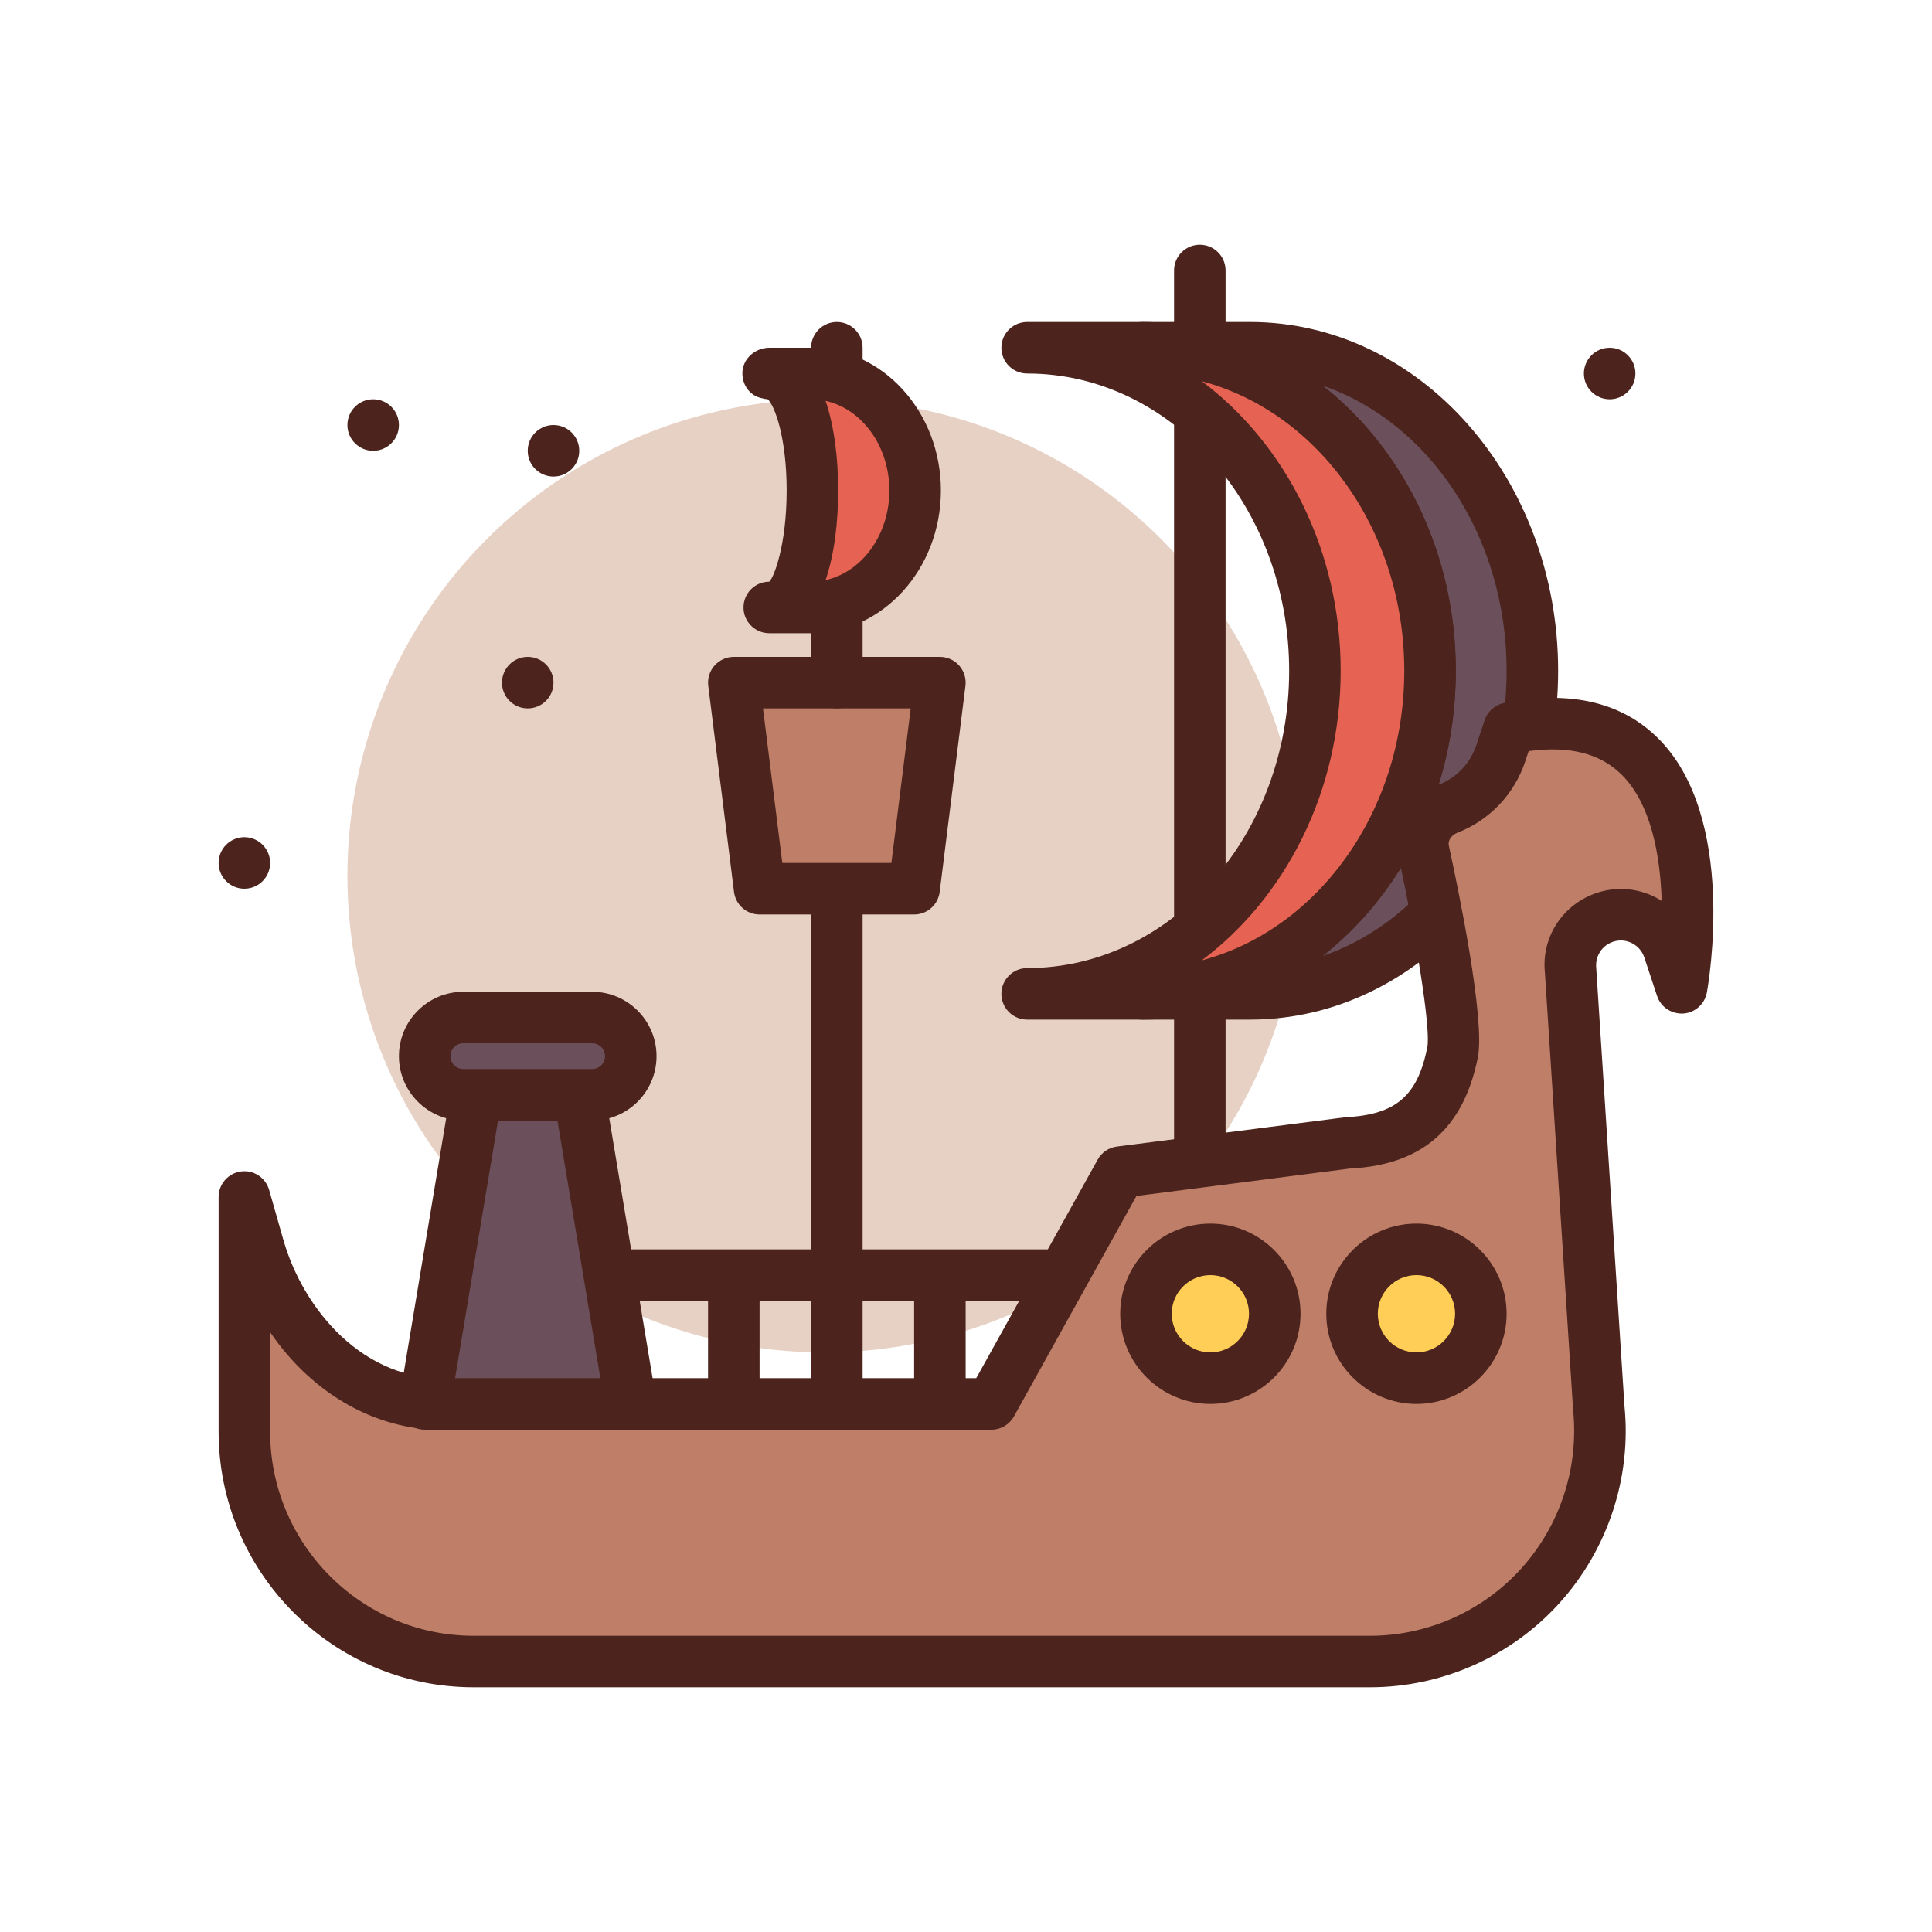 <svg id="ship" enable-background="new 0 0 300 300" height="512" viewBox="0 0 300 300" width="512" xmlns="http://www.w3.org/2000/svg"><g><circle cx="57.946" cy="66" fill="#4c241d" r="4"/><circle cx="127.946" cy="136" fill="#e7d1c4" r="74"/><g fill="#4c241d"><circle cx="81.946" cy="106" r="4"/><circle cx="37.946" cy="134" r="4"/><circle cx="249.946" cy="58" r="4"/><circle cx="85.946" cy="70" r="4"/><path d="m186.307 186c-2.209 0-4-1.791-4-4v-140c0-2.209 1.791-4 4-4s4 1.791 4 4v140c0 2.209-1.791 4-4 4z"/></g><g><path d="m194.104 54h-16.734c24.679 0 44.685 22.458 44.685 50.162 0 27.703-20.006 50.162-44.685 50.162h16.734c24.213 0 43.842-22.459 43.842-50.162s-19.629-50.162-43.842-50.162z" fill="#6b4f5b"/><path d="m194.104 158.324h-16.734c-2.209 0-4-1.791-4-4s1.791-4 4-4c22.434 0 40.686-20.709 40.686-46.162s-18.252-46.162-40.686-46.162c-2.209 0-4-1.791-4-4s1.791-4 4-4h16.734c26.381 0 47.842 24.297 47.842 54.162s-21.461 54.162-47.842 54.162zm11.272-98.443c12.502 9.812 20.68 26.004 20.68 44.281s-8.178 34.469-20.68 44.281c16.498-5.646 28.57-23.361 28.57-44.281s-12.072-38.635-28.57-44.281z" fill="#4c241d"/></g><g><path d="m222.055 104.162c0-27.704-20.006-50.162-44.685-50.162h-17.874c24.679 0 44.685 22.458 44.685 50.162 0 27.703-20.006 50.162-44.685 50.162h17.874c24.679 0 44.685-22.458 44.685-50.162z" fill="#e66353"/><path d="m177.37 158.324h-17.875c-2.209 0-4-1.791-4-4s1.791-4 4-4c22.434 0 40.686-20.709 40.686-46.162s-18.252-46.162-40.686-46.162c-2.209 0-4-1.791-4-4s1.791-4 4-4h17.875c26.846 0 48.686 24.297 48.686 54.162s-21.84 54.162-48.686 54.162zm9.246-99.121c12.998 9.734 21.564 26.256 21.564 44.959s-8.566 35.225-21.564 44.959c17.994-4.762 31.439-23.113 31.439-44.959s-13.445-40.197-31.439-44.959z" fill="#4c241d"/></g><g><path d="m37.946 185.869v36.417c0 19.724 15.936 35.714 35.595 35.714h139.198c21.119 0 37.621-18.296 35.519-39.38l-4.378-67.925c-.365-3.66 1.846-7.086 5.324-8.25 4.11-1.375 8.552.854 9.922 4.978l1.983 5.968s8.724-47.321-26.78-40.305l-1.286 3.87c-1.341 4.036-4.394 7.144-8.187 8.62-2.723 1.06-4.413 3.779-3.781 6.64 0 0 5.599 25.612 4.476 31.205-1.854 9.232-6.752 13.582-16.129 14.03l-35.476 4.549-20 36h-84c-14.323.684-25.858-10.562-29.797-24.396z" fill="#bf7e68"/><path d="m212.739 262h-139.199c-21.832 0-39.594-17.816-39.594-39.715v-36.416c0-1.996 1.471-3.686 3.447-3.961 1.969-.285 3.852.947 4.4 2.865l2.203 7.734c3.074 10.801 12.469 22.109 25.758 21.496l81.839-.003 18.857-33.943c.617-1.111 1.727-1.863 2.988-2.023l35.477-4.549c7.844-.389 11.203-3.322 12.715-10.85.592-2.945-1.855-17.639-4.463-29.564-1.033-4.688 1.59-9.41 6.238-11.221 2.771-1.08 4.9-3.322 5.844-6.154l1.283-3.869c.455-1.367 1.607-2.385 3.021-2.664 10.154-2.018 18.184-.184 23.865 5.426 12.471 12.312 7.826 38.422 7.623 39.527-.33 1.797-1.836 3.139-3.656 3.266-1.834.104-3.5-.998-4.074-2.729l-1.982-5.969c-.326-.982-1.012-1.777-1.934-2.238-.914-.459-1.953-.533-2.922-.207-1.721.574-2.795 2.244-2.613 4.061l4.389 68.062c1.104 11.059-2.582 22.258-10.123 30.59-7.508 8.292-18.219 13.048-29.387 13.048zm-170.793-55.139v15.424c0 17.488 14.174 31.715 31.594 31.715h139.199c8.912 0 17.461-3.797 23.455-10.418 6.029-6.66 8.975-15.613 8.082-24.566l-4.389-68.062c-.543-5.42 2.762-10.535 8.049-12.301 2.994-1.004 6.205-.775 9.035.637.363.182.715.381 1.053.594-.219-7.172-1.701-15.143-6.234-19.611-3.346-3.297-8.084-4.494-14.424-3.639l-.525 1.584c-1.697 5.102-5.535 9.141-10.533 11.086-.789.309-1.541 1.082-1.326 2.053 1.357 6.207 5.688 26.9 4.492 32.854-2.223 11.066-8.719 16.703-19.859 17.238l-33.152 4.262-19.02 34.234c-.705 1.27-2.043 2.057-3.496 2.057h-84c-10.972.512-21.345-5.359-28.001-15.141z" fill="#4c241d"/></g><g><circle cx="219.946" cy="204" fill="#ffce56" r="10"/><path d="m219.946 218c-7.719 0-14-6.281-14-14s6.281-14 14-14 14 6.281 14 14-6.281 14-14 14zm0-20c-3.309 0-6 2.691-6 6s2.691 6 6 6 6-2.691 6-6-2.691-6-6-6z" fill="#4c241d"/></g><g><circle cx="187.946" cy="204" fill="#ffce56" r="10"/><path d="m187.946 218c-7.719 0-14-6.281-14-14s6.281-14 14-14 14 6.281 14 14-6.281 14-14 14zm0-20c-3.309 0-6 2.691-6 6s2.691 6 6 6 6-2.691 6-6-2.691-6-6-6z" fill="#4c241d"/></g><g><path d="m97.946 218h-32l8-48h16z" fill="#6b4f5b"/><path d="m97.946 222h-32c-1.176 0-2.293-.518-3.053-1.414-.76-.898-1.086-2.084-.893-3.244l8-48c.32-1.928 1.99-3.342 3.945-3.342h16c1.955 0 3.625 1.414 3.945 3.342l8 48c.193 1.16-.133 2.346-.893 3.244-.758.896-1.875 1.414-3.051 1.414zm-27.277-8h22.555l-6.666-40h-9.223z" fill="#4c241d"/></g><path d="m129.946 222c-2.209 0-4-1.791-4-4v-80c0-2.209 1.791-4 4-4s4 1.791 4 4v80c0 2.209-1.791 4-4 4z" fill="#4c241d"/><g><path d="m141.946 138h-24l-4-32h32z" fill="#bf7e68"/><path d="m141.946 142h-24c-2.018 0-3.719-1.502-3.969-3.504l-4-32c-.143-1.139.211-2.283.971-3.143.758-.861 1.852-1.354 2.998-1.354h32c1.146 0 2.24.492 2.998 1.354.76.859 1.113 2.004.971 3.143l-4 32c-.25 2.002-1.951 3.504-3.969 3.504zm-20.469-8h16.938l3-24h-22.938z" fill="#4c241d"/></g><path d="m129.946 110c-2.209 0-4-1.791-4-4v-52c0-2.209 1.791-4 4-4s4 1.791 4 4v52c0 2.209-1.791 4-4 4z" fill="#4c241d"/><g><path d="m142.101 76.162c0-10.031-7.244-18.162-16.179-18.162h-6.472c8.935 0 8.935 36.324 0 36.324h6.472c8.935 0 16.179-8.131 16.179-18.162z" fill="#e66353"/><path d="m125.921 98.324h-6.471c-2.209 0-4-1.791-4-4s1.791-4 4-4c.68-.58 2.701-5.592 2.701-14.162 0-8.295-1.895-13.258-2.951-14.17-.297-.018-.586-.068-.863-.148-1.809-.352-3.062-1.939-3.062-3.887 0-2.209 1.967-3.957 4.176-3.957h6.471c11.127 0 20.18 9.941 20.18 22.162s-9.054 22.162-20.181 22.162zm2.277-36.076c1.373 4.029 1.953 9.047 1.953 13.914s-.58 9.885-1.953 13.914c5.631-1.244 9.902-7.01 9.902-13.914s-4.271-12.67-9.902-13.914z" fill="#4c241d"/></g><g><path d="m91.946 170h-20c-3.314 0-6-2.686-6-6 0-3.314 2.686-6 6-6h20c3.314 0 6 2.686 6 6 0 3.314-2.686 6-6 6z" fill="#6b4f5b"/><path d="m91.946 174h-20c-5.514 0-10-4.486-10-10s4.486-10 10-10h20c5.514 0 10 4.486 10 10s-4.486 10-10 10zm-20-12c-1.104 0-2 .896-2 2s.896 2 2 2h20c1.104 0 2-.896 2-2s-.896-2-2-2z" fill="#4c241d"/></g><path d="m97.946 194h68v8h-68z" fill="#4c241d"/><path d="m109.946 198h8v20h-8z" fill="#4c241d"/><path d="m141.946 198h8v20h-8z" fill="#4c241d"/></g></svg>